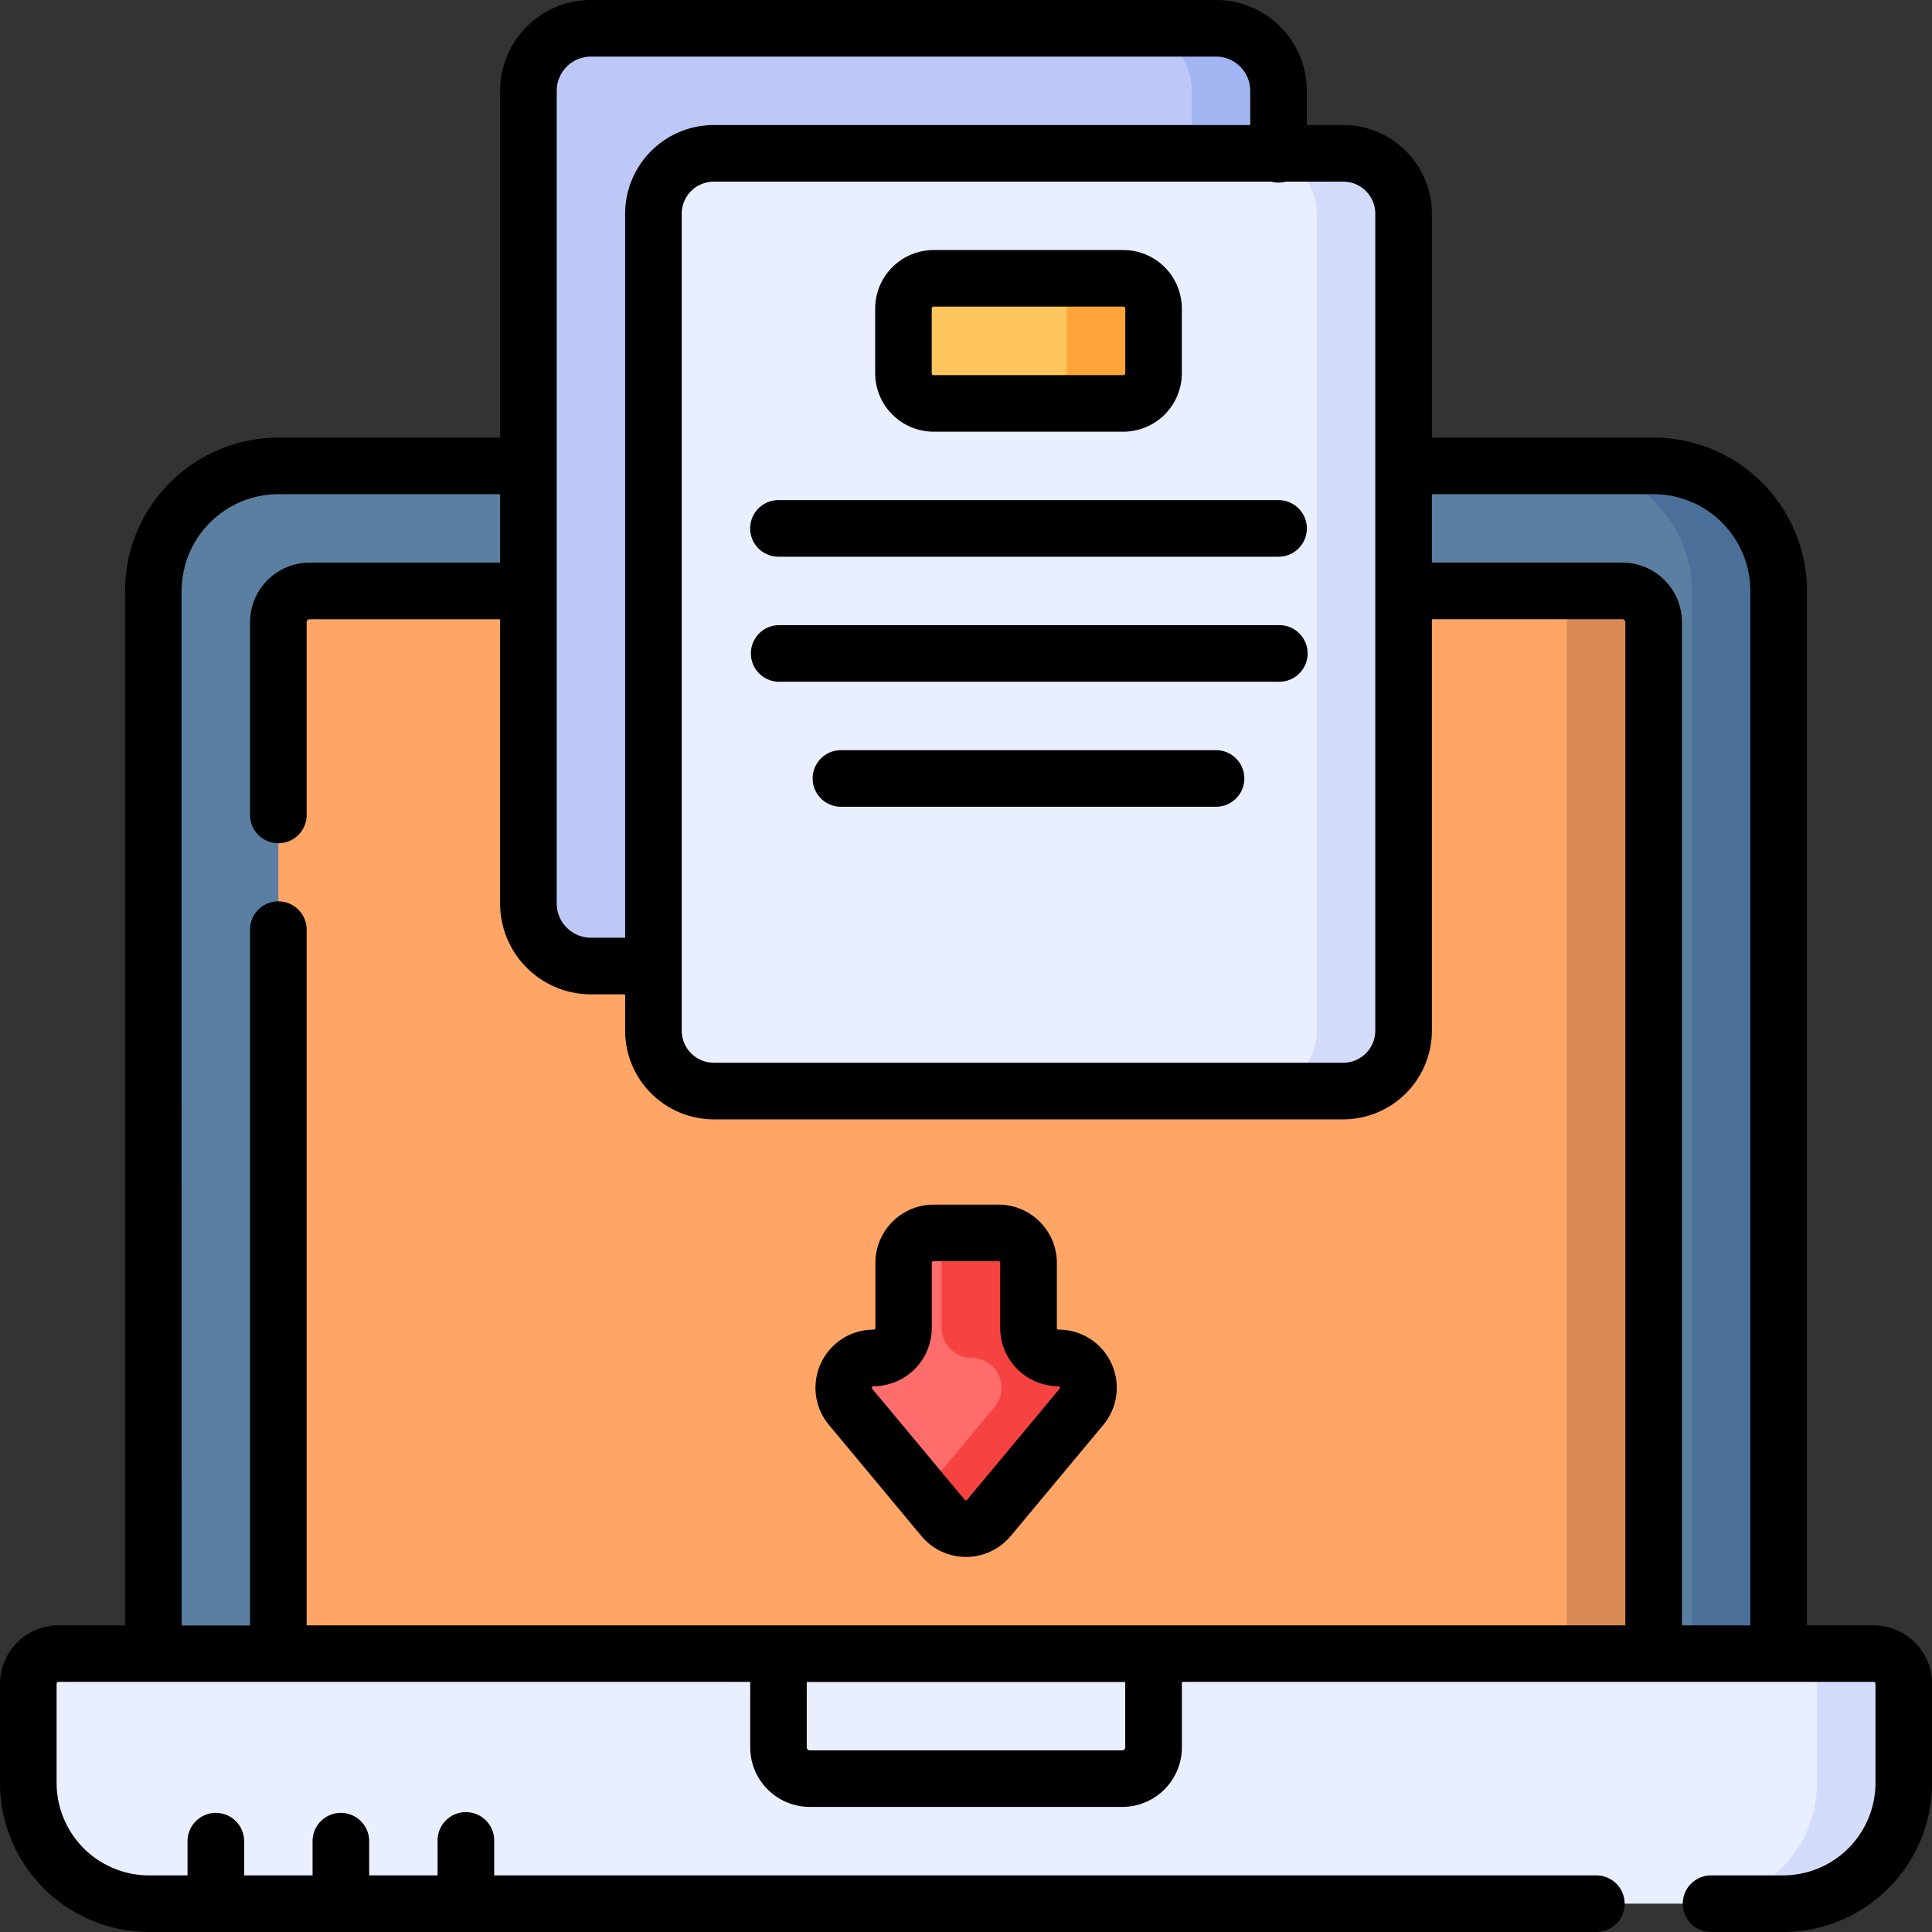 <svg xmlns="http://www.w3.org/2000/svg" width="99.695" height="99.695" viewBox="0 0 99.695 99.695"><rect x="0" y="0" width="99.695" height="99.695" fill="#333333" stroke="none"/><g transform="translate(-261.057 -99.266)"><path d="M352.839,185.571V129.758a6.451,6.451,0,0,0-6.451-6.451H275.42a6.451,6.451,0,0,0-6.451,6.451h0v55.813Z" fill="#5b7fa0"/><path d="M346.388,123.307H341.91a6.451,6.451,0,0,1,6.451,6.451v55.813h4.478V129.758A6.451,6.451,0,0,0,346.388,123.307Z" fill="#4a6f99"/><path d="M275.42,184.6V131.372a1.613,1.613,0,0,1,1.613-1.613h67.742a1.613,1.613,0,0,1,1.613,1.613h0V184.6Z" fill="#ffa666"/><path d="M294.775,149.113H291.55a3.225,3.225,0,0,1-3.226-3.225V103.952a3.225,3.225,0,0,1,3.226-3.225h32.257a3.225,3.225,0,0,1,3.226,3.225h0v3.276Z" fill="#bec8f7"/><path d="M316.859,171.867l-4.769,5.723a1.544,1.544,0,0,1-2.174.2,1.475,1.475,0,0,1-.2-.2l-4.77-5.723a1.543,1.543,0,0,1,1.186-2.531,1.543,1.543,0,0,0,1.543-1.544h0v-3.364a1.544,1.544,0,0,1,1.544-1.544h3.364a1.543,1.543,0,0,1,1.544,1.543v3.365a1.545,1.545,0,0,0,1.543,1.544,1.543,1.543,0,0,1,1.186,2.531Z" fill="#ff6c6c"/><path d="M323.807,100.727h-4.478a3.226,3.226,0,0,1,3.226,3.225h0v9.091l4.478-5.815v-3.276A3.225,3.225,0,0,0,323.807,100.727Z" fill="#a2b6f4"/><path d="M330.369,155.565H297.89a3.115,3.115,0,0,1-3.115-3.115V110.294a3.116,3.116,0,0,1,3.115-3.116h32.479a3.116,3.116,0,0,1,3.116,3.116V152.45A3.116,3.116,0,0,1,330.369,155.565Z" fill="#e9efff"/><path d="M319.024,120.081h-9.788a1.558,1.558,0,0,1-1.558-1.557v-3.337a1.558,1.558,0,0,1,1.558-1.557h9.788a1.558,1.558,0,0,1,1.558,1.557v3.337A1.558,1.558,0,0,1,319.024,120.081Z" fill="#ffc55e"/><path d="M330.369,107.178h-4.478a3.116,3.116,0,0,1,3.115,3.116V152.45a3.115,3.115,0,0,1-3.115,3.115h4.478a3.116,3.116,0,0,0,3.116-3.115V110.294A3.116,3.116,0,0,0,330.369,107.178Z" fill="#d3dcfb"/><path d="M319.024,113.63h-4.478a1.557,1.557,0,0,1,1.557,1.557v3.337a1.557,1.557,0,0,1-1.557,1.557h4.478a1.558,1.558,0,0,0,1.558-1.557v-3.337A1.558,1.558,0,0,0,319.024,113.63Z" fill="#ffa438"/><path d="M344.776,129.759H340.3a1.613,1.613,0,0,1,1.613,1.613h0V184.6h4.478V131.372a1.612,1.612,0,0,0-1.612-1.613Z" fill="#d88852"/><path d="M353.06,197.5H268.748a6.231,6.231,0,0,1-6.231-6.231v-5.114a1.559,1.559,0,0,1,1.558-1.558h93.658a1.558,1.558,0,0,1,1.558,1.558v5.115A6.23,6.23,0,0,1,353.06,197.5Z" fill="#e9efff"/><path d="M357.733,184.6h-4.478a1.559,1.559,0,0,1,1.558,1.558v5.115a6.23,6.23,0,0,1-6.231,6.23h4.478a6.23,6.23,0,0,0,6.231-6.23v-5.115A1.558,1.558,0,0,0,357.733,184.6Z" fill="#d3dcfb"/><path d="M316.859,171.867l-4.769,5.723a1.544,1.544,0,0,1-2.174.2,1.475,1.475,0,0,1-.2-.2l-1.054-1.264,3.715-4.459a1.543,1.543,0,0,0-1.185-2.531,1.544,1.544,0,0,1-1.544-1.544h0v-3.365a1.542,1.542,0,0,0-.986-1.438,1.534,1.534,0,0,1,.557-.1h3.364a1.543,1.543,0,0,1,1.544,1.543v3.365a1.545,1.545,0,0,0,1.543,1.544,1.543,1.543,0,0,1,1.186,2.531Z" fill="#f74242"/><path d="M357.733,183.137H354.3V129.758a7.92,7.92,0,0,0-7.912-7.911H334.945V110.294a4.581,4.581,0,0,0-4.576-4.576h-1.876v-1.765a4.691,4.691,0,0,0-4.686-4.687H291.55a4.691,4.691,0,0,0-4.686,4.686v17.895H275.42a7.921,7.921,0,0,0-7.912,7.912v53.378h-3.433a3.022,3.022,0,0,0-3.018,3.018v5.115a7.7,7.7,0,0,0,7.691,7.691h74.72a1.461,1.461,0,0,0,0-2.921h-56.91v-1.765a1.461,1.461,0,1,0-2.921,0v1.765h-3.53v-1.765a1.46,1.46,0,1,0-2.921,0v1.765h-3.531v-1.765a1.46,1.46,0,1,0-2.921,0v1.765h-1.986a4.776,4.776,0,0,1-4.77-4.77v-5.115a.1.1,0,0,1,.1-.1h35.692v3.378a3.076,3.076,0,0,0,3.073,3.073h16.129a3.077,3.077,0,0,0,3.073-3.073v-3.378h35.691a.1.1,0,0,1,.1.1v5.115a4.776,4.776,0,0,1-4.771,4.77h-3.751a1.461,1.461,0,0,0,0,2.921h3.751a7.7,7.7,0,0,0,7.692-7.691v-5.115A3.022,3.022,0,0,0,357.733,183.137Zm-11.345-58.37a5,5,0,0,1,4.991,4.991v53.379h-3.53V131.372a3.077,3.077,0,0,0-3.073-3.074h-9.831v-3.531Zm-14.364-14.473V152.45a1.657,1.657,0,0,1-1.655,1.655H297.89a1.658,1.658,0,0,1-1.655-1.655V110.294a1.657,1.657,0,0,1,1.655-1.655h28.768a1.424,1.424,0,0,0,.75,0h2.961A1.656,1.656,0,0,1,332.024,110.294Zm-42.24-6.342a1.767,1.767,0,0,1,1.765-1.765h32.258a1.767,1.767,0,0,1,1.765,1.765v1.766H297.89a4.581,4.581,0,0,0-4.575,4.576v37.359h-1.766a1.767,1.767,0,0,1-1.765-1.765V103.952Zm-19.355,25.806a5,5,0,0,1,4.991-4.991h11.443V128.3h-9.83a3.077,3.077,0,0,0-3.073,3.074v9.982a1.461,1.461,0,0,0,2.921,0v-9.982a.153.153,0,0,1,.152-.153h9.83v14.669a4.691,4.691,0,0,0,4.686,4.686h1.766v1.876a4.58,4.58,0,0,0,4.575,4.575h32.479a4.58,4.58,0,0,0,4.576-4.575V131.219h9.83a.154.154,0,0,1,.153.153v51.765H276.881V147.2a1.461,1.461,0,0,0-2.921,0v35.942h-3.53Zm48.692,59.678a.152.152,0,0,1-.152.152H302.84a.153.153,0,0,1-.153-.152v-3.378h16.434Z"/><path d="M309.236,121.542h9.788a3.022,3.022,0,0,0,3.018-3.018v-3.337a3.022,3.022,0,0,0-3.018-3.018h-9.788a3.022,3.022,0,0,0-3.018,3.018v3.337a3.022,3.022,0,0,0,3.018,3.018Zm-.1-6.355a.1.1,0,0,1,.1-.1h9.788a.1.1,0,0,1,.1.1v3.337a.1.1,0,0,1-.1.1h-9.788a.1.1,0,0,1-.1-.1v-3.337Z"/><path d="M327.033,125.073H301.227a1.46,1.46,0,0,0,0,2.92h25.806a1.46,1.46,0,1,0,0-2.92Z"/><path d="M327.033,131.524H301.227a1.461,1.461,0,0,0,0,2.921h25.806a1.461,1.461,0,1,0,0-2.921Z"/><path d="M323.807,137.976H304.452a1.46,1.46,0,0,0,0,2.92h19.355a1.46,1.46,0,1,0,0-2.92Z"/><path d="M308.6,178.525a3,3,0,0,0,4.23.384,3.035,3.035,0,0,0,.385-.384l4.769-5.723a3,3,0,0,0-2.308-4.926.083.083,0,0,1-.083-.083v-3.365a3.008,3.008,0,0,0-3-3h-3.364a3.008,3.008,0,0,0-3,3v3.365a.083.083,0,0,1-.083.083,3,3,0,0,0-2.308,4.926Zm-2.537-7.681a.067.067,0,0,1,.075-.048,3.008,3.008,0,0,0,3-3v-3.364a.084.084,0,0,1,.083-.084h3.365a.084.084,0,0,1,.083.084h0v3.364a3.008,3.008,0,0,0,3,3,.083.083,0,0,1,.083.083.079.079,0,0,1-.02.053l-4.769,5.723a.083.083,0,0,1-.117.011l-.01-.011-4.769-5.723a.066.066,0,0,1-.012-.088Z"/></g></svg>